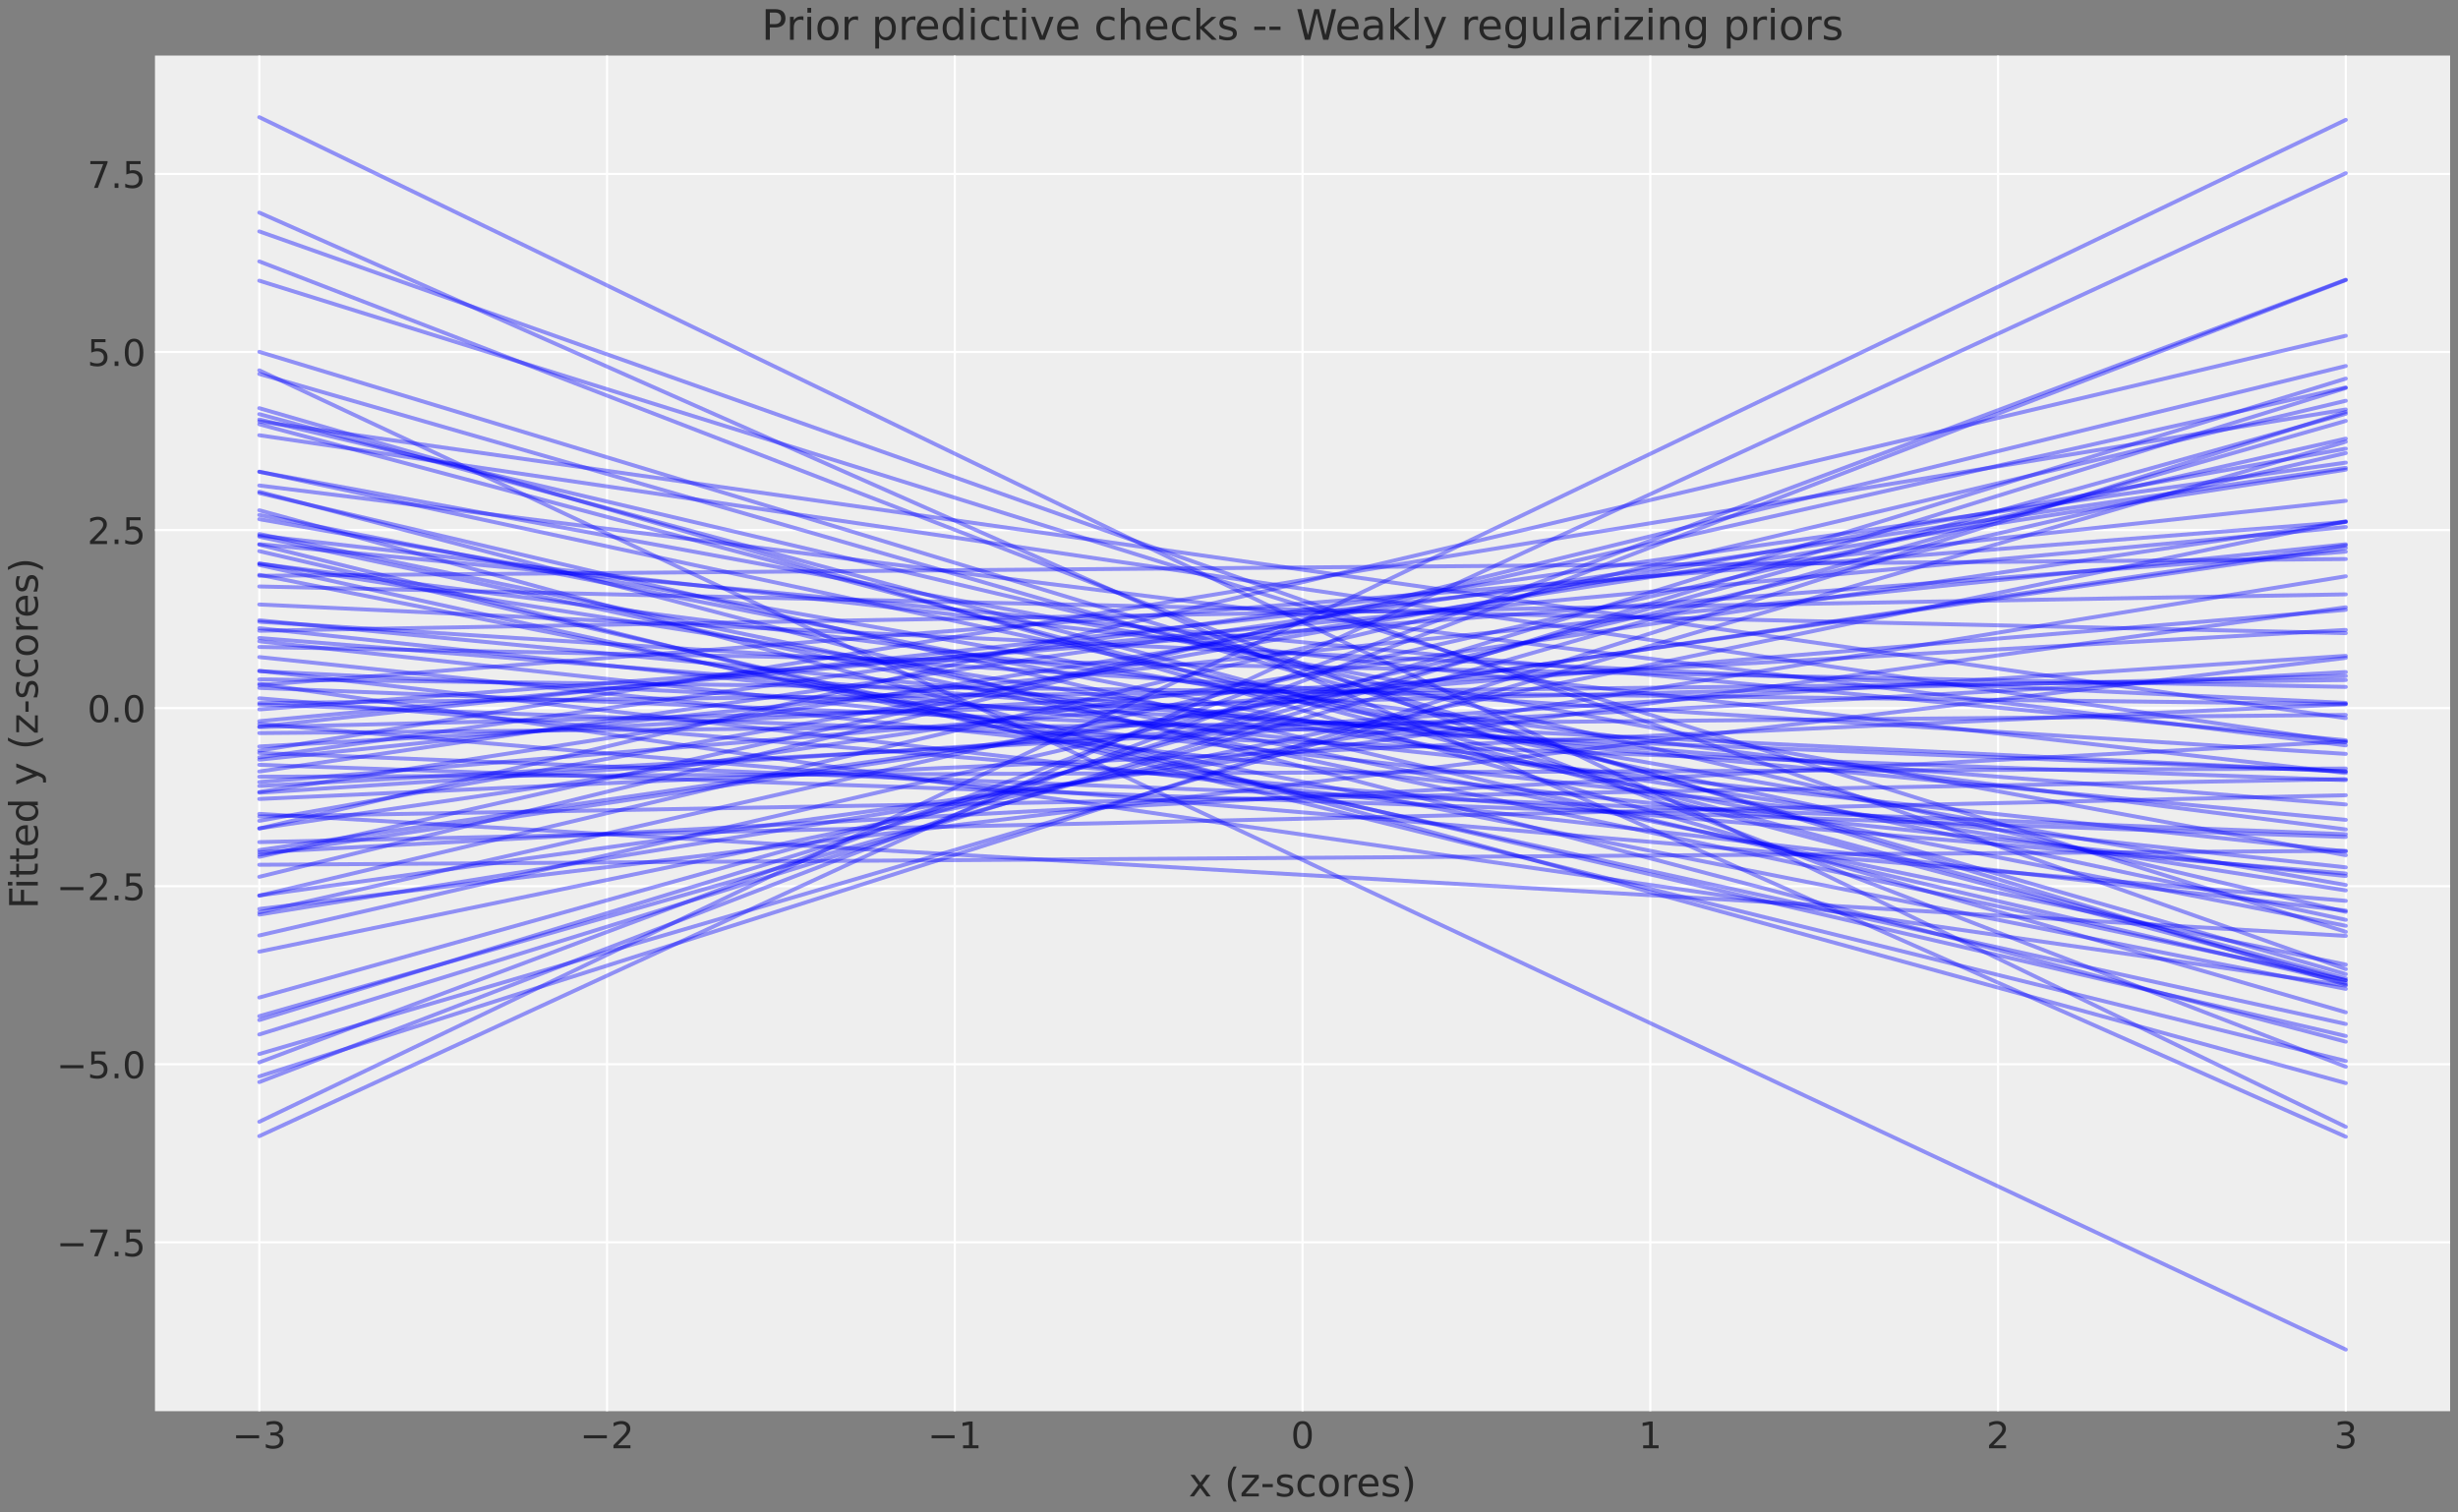 <?xml version="1.0" encoding="utf-8" standalone="no"?>
<!DOCTYPE svg PUBLIC "-//W3C//DTD SVG 1.1//EN"
  "http://www.w3.org/Graphics/SVG/1.1/DTD/svg11.dtd">
<!-- Created with matplotlib (https://matplotlib.org/) -->
<svg height="576pt" version="1.1" viewBox="0 0 936 576" width="936pt" xmlns="http://www.w3.org/2000/svg" xmlns:xlink="http://www.w3.org/1999/xlink">
 <rect x="0" y="0" width="936" height="576" fill="#808080" stroke="none"/>
 <defs>
  <style type="text/css">*{stroke-linecap:butt;stroke-linejoin:round;}</style>
 </defs>
 <g id="figure_1">
  <g id="patch_1">
   <path d="M 0 576 
L 936 576 
L 936 0 
L 0 0 
z
" style="fill:none;"/>
  </g>
  <g id="axes_1">
   <g id="patch_2">
    <path d="M 59.013 537.433 
L 933 537.433 
L 933 21.158 
L 59.013 21.158 
z
" style="fill:#eeeeee;"/>
   </g>
   <g id="matplotlib.axis_1">
    <g id="xtick_1">
     <g id="line2d_1">
      <path clip-path="url(#p9c8420a460)" d="M 98.74 537.433 
L 98.74 21.158 
" style="fill:none;stroke:#ffffff;stroke-linecap:round;stroke-width:0.8;"/>
     </g>
     <g id="line2d_2"/>
     <g id="text_1">
      <!-- −3 -->
      <g style="fill:#262626;" transform="translate(88.42 551.571)scale(0.14 -0.14)">
       <defs>
        <path d="M 10.594 35.5 
L 73.188 35.5 
L 73.188 27.203 
L 10.594 27.203 
z
" id="DejaVuSans-8722"/>
        <path d="M 40.578 39.312 
Q 47.656 37.797 51.625 33 
Q 55.609 28.219 55.609 21.188 
Q 55.609 10.406 48.188 4.484 
Q 40.766 -1.422 27.094 -1.422 
Q 22.516 -1.422 17.656 -0.516 
Q 12.797 0.391 7.625 2.203 
L 7.625 11.719 
Q 11.719 9.328 16.594 8.109 
Q 21.484 6.891 26.812 6.891 
Q 36.078 6.891 40.938 10.547 
Q 45.797 14.203 45.797 21.188 
Q 45.797 27.641 41.281 31.266 
Q 36.766 34.906 28.719 34.906 
L 20.219 34.906 
L 20.219 43.016 
L 29.109 43.016 
Q 36.375 43.016 40.234 45.922 
Q 44.094 48.828 44.094 54.297 
Q 44.094 59.906 40.109 62.906 
Q 36.141 65.922 28.719 65.922 
Q 24.656 65.922 20.016 65.031 
Q 15.375 64.156 9.812 62.312 
L 9.812 71.094 
Q 15.438 72.656 20.344 73.438 
Q 25.25 74.219 29.594 74.219 
Q 40.828 74.219 47.359 69.109 
Q 53.906 64.016 53.906 55.328 
Q 53.906 49.266 50.438 45.094 
Q 46.969 40.922 40.578 39.312 
z
" id="DejaVuSans-51"/>
       </defs>
       <use xlink:href="#DejaVuSans-8722"/>
       <use x="83.789" xlink:href="#DejaVuSans-51"/>
      </g>
     </g>
    </g>
    <g id="xtick_2">
     <g id="line2d_3">
      <path clip-path="url(#p9c8420a460)" d="M 231.162 537.433 
L 231.162 21.158 
" style="fill:none;stroke:#ffffff;stroke-linecap:round;stroke-width:0.8;"/>
     </g>
     <g id="line2d_4"/>
     <g id="text_2">
      <!-- −2 -->
      <g style="fill:#262626;" transform="translate(220.843 551.571)scale(0.14 -0.14)">
       <defs>
        <path d="M 19.188 8.297 
L 53.609 8.297 
L 53.609 0 
L 7.328 0 
L 7.328 8.297 
Q 12.938 14.109 22.625 23.891 
Q 32.328 33.688 34.812 36.531 
Q 39.547 41.844 41.422 45.531 
Q 43.312 49.219 43.312 52.781 
Q 43.312 58.594 39.234 62.25 
Q 35.156 65.922 28.609 65.922 
Q 23.969 65.922 18.812 64.312 
Q 13.672 62.703 7.812 59.422 
L 7.812 69.391 
Q 13.766 71.781 18.938 73 
Q 24.125 74.219 28.422 74.219 
Q 39.75 74.219 46.484 68.547 
Q 53.219 62.891 53.219 53.422 
Q 53.219 48.922 51.531 44.891 
Q 49.859 40.875 45.406 35.406 
Q 44.188 33.984 37.641 27.219 
Q 31.109 20.453 19.188 8.297 
z
" id="DejaVuSans-50"/>
       </defs>
       <use xlink:href="#DejaVuSans-8722"/>
       <use x="83.789" xlink:href="#DejaVuSans-50"/>
      </g>
     </g>
    </g>
    <g id="xtick_3">
     <g id="line2d_5">
      <path clip-path="url(#p9c8420a460)" d="M 363.584 537.433 
L 363.584 21.158 
" style="fill:none;stroke:#ffffff;stroke-linecap:round;stroke-width:0.8;"/>
     </g>
     <g id="line2d_6"/>
     <g id="text_3">
      <!-- −1 -->
      <g style="fill:#262626;" transform="translate(353.265 551.571)scale(0.14 -0.14)">
       <defs>
        <path d="M 12.406 8.297 
L 28.516 8.297 
L 28.516 63.922 
L 10.984 60.406 
L 10.984 69.391 
L 28.422 72.906 
L 38.281 72.906 
L 38.281 8.297 
L 54.391 8.297 
L 54.391 0 
L 12.406 0 
z
" id="DejaVuSans-49"/>
       </defs>
       <use xlink:href="#DejaVuSans-8722"/>
       <use x="83.789" xlink:href="#DejaVuSans-49"/>
      </g>
     </g>
    </g>
    <g id="xtick_4">
     <g id="line2d_7">
      <path clip-path="url(#p9c8420a460)" d="M 496.007 537.433 
L 496.007 21.158 
" style="fill:none;stroke:#ffffff;stroke-linecap:round;stroke-width:0.8;"/>
     </g>
     <g id="line2d_8"/>
     <g id="text_4">
      <!-- 0 -->
      <g style="fill:#262626;" transform="translate(491.553 551.571)scale(0.14 -0.14)">
       <defs>
        <path d="M 31.781 66.406 
Q 24.172 66.406 20.328 58.906 
Q 16.5 51.422 16.5 36.375 
Q 16.5 21.391 20.328 13.891 
Q 24.172 6.391 31.781 6.391 
Q 39.453 6.391 43.281 13.891 
Q 47.125 21.391 47.125 36.375 
Q 47.125 51.422 43.281 58.906 
Q 39.453 66.406 31.781 66.406 
z
M 31.781 74.219 
Q 44.047 74.219 50.516 64.516 
Q 56.984 54.828 56.984 36.375 
Q 56.984 17.969 50.516 8.266 
Q 44.047 -1.422 31.781 -1.422 
Q 19.531 -1.422 13.062 8.266 
Q 6.594 17.969 6.594 36.375 
Q 6.594 54.828 13.062 64.516 
Q 19.531 74.219 31.781 74.219 
z
" id="DejaVuSans-48"/>
       </defs>
       <use xlink:href="#DejaVuSans-48"/>
      </g>
     </g>
    </g>
    <g id="xtick_5">
     <g id="line2d_9">
      <path clip-path="url(#p9c8420a460)" d="M 628.429 537.433 
L 628.429 21.158 
" style="fill:none;stroke:#ffffff;stroke-linecap:round;stroke-width:0.8;"/>
     </g>
     <g id="line2d_10"/>
     <g id="text_5">
      <!-- 1 -->
      <g style="fill:#262626;" transform="translate(623.975 551.571)scale(0.14 -0.14)">
       <use xlink:href="#DejaVuSans-49"/>
      </g>
     </g>
    </g>
    <g id="xtick_6">
     <g id="line2d_11">
      <path clip-path="url(#p9c8420a460)" d="M 760.851 537.433 
L 760.851 21.158 
" style="fill:none;stroke:#ffffff;stroke-linecap:round;stroke-width:0.8;"/>
     </g>
     <g id="line2d_12"/>
     <g id="text_6">
      <!-- 2 -->
      <g style="fill:#262626;" transform="translate(756.397 551.571)scale(0.14 -0.14)">
       <use xlink:href="#DejaVuSans-50"/>
      </g>
     </g>
    </g>
    <g id="xtick_7">
     <g id="line2d_13">
      <path clip-path="url(#p9c8420a460)" d="M 893.273 537.433 
L 893.273 21.158 
" style="fill:none;stroke:#ffffff;stroke-linecap:round;stroke-width:0.8;"/>
     </g>
     <g id="line2d_14"/>
     <g id="text_7">
      <!-- 3 -->
      <g style="fill:#262626;" transform="translate(888.819 551.571)scale(0.14 -0.14)">
       <use xlink:href="#DejaVuSans-51"/>
      </g>
     </g>
    </g>
    <g id="text_8">
     <!-- x (z-scores) -->
     <g style="fill:#262626;" transform="translate(452.633 569.88)scale(0.15 -0.15)">
      <defs>
       <path d="M 54.891 54.688 
L 35.109 28.078 
L 55.906 0 
L 45.312 0 
L 29.391 21.484 
L 13.484 0 
L 2.875 0 
L 24.125 28.609 
L 4.688 54.688 
L 15.281 54.688 
L 29.781 35.203 
L 44.281 54.688 
z
" id="DejaVuSans-120"/>
       <path id="DejaVuSans-32"/>
       <path d="M 31 75.875 
Q 24.469 64.656 21.281 53.656 
Q 18.109 42.672 18.109 31.391 
Q 18.109 20.125 21.312 9.062 
Q 24.516 -2 31 -13.188 
L 23.188 -13.188 
Q 15.875 -1.703 12.234 9.375 
Q 8.594 20.453 8.594 31.391 
Q 8.594 42.281 12.203 53.312 
Q 15.828 64.359 23.188 75.875 
z
" id="DejaVuSans-40"/>
       <path d="M 5.516 54.688 
L 48.188 54.688 
L 48.188 46.484 
L 14.406 7.172 
L 48.188 7.172 
L 48.188 0 
L 4.297 0 
L 4.297 8.203 
L 38.094 47.516 
L 5.516 47.516 
z
" id="DejaVuSans-122"/>
       <path d="M 4.891 31.391 
L 31.203 31.391 
L 31.203 23.391 
L 4.891 23.391 
z
" id="DejaVuSans-45"/>
       <path d="M 44.281 53.078 
L 44.281 44.578 
Q 40.484 46.531 36.375 47.5 
Q 32.281 48.484 27.875 48.484 
Q 21.188 48.484 17.844 46.438 
Q 14.5 44.391 14.5 40.281 
Q 14.5 37.156 16.891 35.375 
Q 19.281 33.594 26.516 31.984 
L 29.594 31.297 
Q 39.156 29.25 43.188 25.516 
Q 47.219 21.781 47.219 15.094 
Q 47.219 7.469 41.188 3.016 
Q 35.156 -1.422 24.609 -1.422 
Q 20.219 -1.422 15.453 -0.562 
Q 10.688 0.297 5.422 2 
L 5.422 11.281 
Q 10.406 8.688 15.234 7.391 
Q 20.062 6.109 24.812 6.109 
Q 31.156 6.109 34.562 8.281 
Q 37.984 10.453 37.984 14.406 
Q 37.984 18.062 35.516 20.016 
Q 33.062 21.969 24.703 23.781 
L 21.578 24.516 
Q 13.234 26.266 9.516 29.906 
Q 5.812 33.547 5.812 39.891 
Q 5.812 47.609 11.281 51.797 
Q 16.75 56 26.812 56 
Q 31.781 56 36.172 55.266 
Q 40.578 54.547 44.281 53.078 
z
" id="DejaVuSans-115"/>
       <path d="M 48.781 52.594 
L 48.781 44.188 
Q 44.969 46.297 41.141 47.344 
Q 37.312 48.391 33.406 48.391 
Q 24.656 48.391 19.812 42.844 
Q 14.984 37.312 14.984 27.297 
Q 14.984 17.281 19.812 11.734 
Q 24.656 6.203 33.406 6.203 
Q 37.312 6.203 41.141 7.25 
Q 44.969 8.297 48.781 10.406 
L 48.781 2.094 
Q 45.016 0.344 40.984 -0.531 
Q 36.969 -1.422 32.422 -1.422 
Q 20.062 -1.422 12.781 6.344 
Q 5.516 14.109 5.516 27.297 
Q 5.516 40.672 12.859 48.328 
Q 20.219 56 33.016 56 
Q 37.156 56 41.109 55.141 
Q 45.062 54.297 48.781 52.594 
z
" id="DejaVuSans-99"/>
       <path d="M 30.609 48.391 
Q 23.391 48.391 19.188 42.75 
Q 14.984 37.109 14.984 27.297 
Q 14.984 17.484 19.156 11.844 
Q 23.344 6.203 30.609 6.203 
Q 37.797 6.203 41.984 11.859 
Q 46.188 17.531 46.188 27.297 
Q 46.188 37.016 41.984 42.703 
Q 37.797 48.391 30.609 48.391 
z
M 30.609 56 
Q 42.328 56 49.016 48.375 
Q 55.719 40.766 55.719 27.297 
Q 55.719 13.875 49.016 6.219 
Q 42.328 -1.422 30.609 -1.422 
Q 18.844 -1.422 12.172 6.219 
Q 5.516 13.875 5.516 27.297 
Q 5.516 40.766 12.172 48.375 
Q 18.844 56 30.609 56 
z
" id="DejaVuSans-111"/>
       <path d="M 41.109 46.297 
Q 39.594 47.172 37.812 47.578 
Q 36.031 48 33.891 48 
Q 26.266 48 22.188 43.047 
Q 18.109 38.094 18.109 28.812 
L 18.109 0 
L 9.078 0 
L 9.078 54.688 
L 18.109 54.688 
L 18.109 46.188 
Q 20.953 51.172 25.484 53.578 
Q 30.031 56 36.531 56 
Q 37.453 56 38.578 55.875 
Q 39.703 55.766 41.062 55.516 
z
" id="DejaVuSans-114"/>
       <path d="M 56.203 29.594 
L 56.203 25.203 
L 14.891 25.203 
Q 15.484 15.922 20.484 11.062 
Q 25.484 6.203 34.422 6.203 
Q 39.594 6.203 44.453 7.469 
Q 49.312 8.734 54.109 11.281 
L 54.109 2.781 
Q 49.266 0.734 44.188 -0.344 
Q 39.109 -1.422 33.891 -1.422 
Q 20.797 -1.422 13.156 6.188 
Q 5.516 13.812 5.516 26.812 
Q 5.516 40.234 12.766 48.109 
Q 20.016 56 32.328 56 
Q 43.359 56 49.781 48.891 
Q 56.203 41.797 56.203 29.594 
z
M 47.219 32.234 
Q 47.125 39.594 43.094 43.984 
Q 39.062 48.391 32.422 48.391 
Q 24.906 48.391 20.391 44.141 
Q 15.875 39.891 15.188 32.172 
z
" id="DejaVuSans-101"/>
       <path d="M 8.016 75.875 
L 15.828 75.875 
Q 23.141 64.359 26.781 53.312 
Q 30.422 42.281 30.422 31.391 
Q 30.422 20.453 26.781 9.375 
Q 23.141 -1.703 15.828 -13.188 
L 8.016 -13.188 
Q 14.5 -2 17.703 9.062 
Q 20.906 20.125 20.906 31.391 
Q 20.906 42.672 17.703 53.656 
Q 14.5 64.656 8.016 75.875 
z
" id="DejaVuSans-41"/>
      </defs>
      <use xlink:href="#DejaVuSans-120"/>
      <use x="59.18" xlink:href="#DejaVuSans-32"/>
      <use x="90.967" xlink:href="#DejaVuSans-40"/>
      <use x="129.98" xlink:href="#DejaVuSans-122"/>
      <use x="182.471" xlink:href="#DejaVuSans-45"/>
      <use x="218.555" xlink:href="#DejaVuSans-115"/>
      <use x="270.654" xlink:href="#DejaVuSans-99"/>
      <use x="325.635" xlink:href="#DejaVuSans-111"/>
      <use x="386.816" xlink:href="#DejaVuSans-114"/>
      <use x="425.68" xlink:href="#DejaVuSans-101"/>
      <use x="487.203" xlink:href="#DejaVuSans-115"/>
      <use x="539.303" xlink:href="#DejaVuSans-41"/>
     </g>
    </g>
   </g>
   <g id="matplotlib.axis_2">
    <g id="ytick_1">
     <g id="line2d_15">
      <path clip-path="url(#p9c8420a460)" d="M 59.013 473.126 
L 933 473.126 
" style="fill:none;stroke:#ffffff;stroke-linecap:round;stroke-width:0.8;"/>
     </g>
     <g id="line2d_16"/>
     <g id="text_9">
      <!-- −7.5 -->
      <g style="fill:#262626;" transform="translate(21.517 478.445)scale(0.14 -0.14)">
       <defs>
        <path d="M 8.203 72.906 
L 55.078 72.906 
L 55.078 68.703 
L 28.609 0 
L 18.312 0 
L 43.219 64.594 
L 8.203 64.594 
z
" id="DejaVuSans-55"/>
        <path d="M 10.688 12.406 
L 21 12.406 
L 21 0 
L 10.688 0 
z
" id="DejaVuSans-46"/>
        <path d="M 10.797 72.906 
L 49.516 72.906 
L 49.516 64.594 
L 19.828 64.594 
L 19.828 46.734 
Q 21.969 47.469 24.109 47.828 
Q 26.266 48.188 28.422 48.188 
Q 40.625 48.188 47.75 41.5 
Q 54.891 34.812 54.891 23.391 
Q 54.891 11.625 47.562 5.094 
Q 40.234 -1.422 26.906 -1.422 
Q 22.312 -1.422 17.547 -0.641 
Q 12.797 0.141 7.719 1.703 
L 7.719 11.625 
Q 12.109 9.234 16.797 8.062 
Q 21.484 6.891 26.703 6.891 
Q 35.156 6.891 40.078 11.328 
Q 45.016 15.766 45.016 23.391 
Q 45.016 31 40.078 35.438 
Q 35.156 39.891 26.703 39.891 
Q 22.75 39.891 18.812 39.016 
Q 14.891 38.141 10.797 36.281 
z
" id="DejaVuSans-53"/>
       </defs>
       <use xlink:href="#DejaVuSans-8722"/>
       <use x="83.789" xlink:href="#DejaVuSans-55"/>
       <use x="147.412" xlink:href="#DejaVuSans-46"/>
       <use x="179.199" xlink:href="#DejaVuSans-53"/>
      </g>
     </g>
    </g>
    <g id="ytick_2">
     <g id="line2d_17">
      <path clip-path="url(#p9c8420a460)" d="M 59.013 405.31 
L 933 405.31 
" style="fill:none;stroke:#ffffff;stroke-linecap:round;stroke-width:0.8;"/>
     </g>
     <g id="line2d_18"/>
     <g id="text_10">
      <!-- −5.0 -->
      <g style="fill:#262626;" transform="translate(21.517 410.629)scale(0.14 -0.14)">
       <use xlink:href="#DejaVuSans-8722"/>
       <use x="83.789" xlink:href="#DejaVuSans-53"/>
       <use x="147.412" xlink:href="#DejaVuSans-46"/>
       <use x="179.199" xlink:href="#DejaVuSans-48"/>
      </g>
     </g>
    </g>
    <g id="ytick_3">
     <g id="line2d_19">
      <path clip-path="url(#p9c8420a460)" d="M 59.013 337.495 
L 933 337.495 
" style="fill:none;stroke:#ffffff;stroke-linecap:round;stroke-width:0.8;"/>
     </g>
     <g id="line2d_20"/>
     <g id="text_11">
      <!-- −2.5 -->
      <g style="fill:#262626;" transform="translate(21.517 342.814)scale(0.14 -0.14)">
       <use xlink:href="#DejaVuSans-8722"/>
       <use x="83.789" xlink:href="#DejaVuSans-50"/>
       <use x="147.412" xlink:href="#DejaVuSans-46"/>
       <use x="179.199" xlink:href="#DejaVuSans-53"/>
      </g>
     </g>
    </g>
    <g id="ytick_4">
     <g id="line2d_21">
      <path clip-path="url(#p9c8420a460)" d="M 59.013 269.68 
L 933 269.68 
" style="fill:none;stroke:#ffffff;stroke-linecap:round;stroke-width:0.8;"/>
     </g>
     <g id="line2d_22"/>
     <g id="text_12">
      <!-- 0.0 -->
      <g style="fill:#262626;" transform="translate(33.249 274.999)scale(0.14 -0.14)">
       <use xlink:href="#DejaVuSans-48"/>
       <use x="63.623" xlink:href="#DejaVuSans-46"/>
       <use x="95.41" xlink:href="#DejaVuSans-48"/>
      </g>
     </g>
    </g>
    <g id="ytick_5">
     <g id="line2d_23">
      <path clip-path="url(#p9c8420a460)" d="M 59.013 201.864 
L 933 201.864 
" style="fill:none;stroke:#ffffff;stroke-linecap:round;stroke-width:0.8;"/>
     </g>
     <g id="line2d_24"/>
     <g id="text_13">
      <!-- 2.5 -->
      <g style="fill:#262626;" transform="translate(33.249 207.183)scale(0.14 -0.14)">
       <use xlink:href="#DejaVuSans-50"/>
       <use x="63.623" xlink:href="#DejaVuSans-46"/>
       <use x="95.41" xlink:href="#DejaVuSans-53"/>
      </g>
     </g>
    </g>
    <g id="ytick_6">
     <g id="line2d_25">
      <path clip-path="url(#p9c8420a460)" d="M 59.013 134.049 
L 933 134.049 
" style="fill:none;stroke:#ffffff;stroke-linecap:round;stroke-width:0.8;"/>
     </g>
     <g id="line2d_26"/>
     <g id="text_14">
      <!-- 5.0 -->
      <g style="fill:#262626;" transform="translate(33.249 139.368)scale(0.14 -0.14)">
       <use xlink:href="#DejaVuSans-53"/>
       <use x="63.623" xlink:href="#DejaVuSans-46"/>
       <use x="95.41" xlink:href="#DejaVuSans-48"/>
      </g>
     </g>
    </g>
    <g id="ytick_7">
     <g id="line2d_27">
      <path clip-path="url(#p9c8420a460)" d="M 59.013 66.233 
L 933 66.233 
" style="fill:none;stroke:#ffffff;stroke-linecap:round;stroke-width:0.8;"/>
     </g>
     <g id="line2d_28"/>
     <g id="text_15">
      <!-- 7.5 -->
      <g style="fill:#262626;" transform="translate(33.249 71.552)scale(0.14 -0.14)">
       <use xlink:href="#DejaVuSans-55"/>
       <use x="63.623" xlink:href="#DejaVuSans-46"/>
       <use x="95.41" xlink:href="#DejaVuSans-53"/>
      </g>
     </g>
    </g>
    <g id="text_16">
     <!-- Fitted y (z-scores) -->
     <g style="fill:#262626;" transform="translate(14.398 346.163)rotate(-90)scale(0.15 -0.15)">
      <defs>
       <path d="M 9.812 72.906 
L 51.703 72.906 
L 51.703 64.594 
L 19.672 64.594 
L 19.672 43.109 
L 48.578 43.109 
L 48.578 34.812 
L 19.672 34.812 
L 19.672 0 
L 9.812 0 
z
" id="DejaVuSans-70"/>
       <path d="M 9.422 54.688 
L 18.406 54.688 
L 18.406 0 
L 9.422 0 
z
M 9.422 75.984 
L 18.406 75.984 
L 18.406 64.594 
L 9.422 64.594 
z
" id="DejaVuSans-105"/>
       <path d="M 18.312 70.219 
L 18.312 54.688 
L 36.812 54.688 
L 36.812 47.703 
L 18.312 47.703 
L 18.312 18.016 
Q 18.312 11.328 20.141 9.422 
Q 21.969 7.516 27.594 7.516 
L 36.812 7.516 
L 36.812 0 
L 27.594 0 
Q 17.188 0 13.234 3.875 
Q 9.281 7.766 9.281 18.016 
L 9.281 47.703 
L 2.688 47.703 
L 2.688 54.688 
L 9.281 54.688 
L 9.281 70.219 
z
" id="DejaVuSans-116"/>
       <path d="M 45.406 46.391 
L 45.406 75.984 
L 54.391 75.984 
L 54.391 0 
L 45.406 0 
L 45.406 8.203 
Q 42.578 3.328 38.25 0.953 
Q 33.938 -1.422 27.875 -1.422 
Q 17.969 -1.422 11.734 6.484 
Q 5.516 14.406 5.516 27.297 
Q 5.516 40.188 11.734 48.094 
Q 17.969 56 27.875 56 
Q 33.938 56 38.25 53.625 
Q 42.578 51.266 45.406 46.391 
z
M 14.797 27.297 
Q 14.797 17.391 18.875 11.75 
Q 22.953 6.109 30.078 6.109 
Q 37.203 6.109 41.297 11.75 
Q 45.406 17.391 45.406 27.297 
Q 45.406 37.203 41.297 42.844 
Q 37.203 48.484 30.078 48.484 
Q 22.953 48.484 18.875 42.844 
Q 14.797 37.203 14.797 27.297 
z
" id="DejaVuSans-100"/>
       <path d="M 32.172 -5.078 
Q 28.375 -14.844 24.75 -17.812 
Q 21.141 -20.797 15.094 -20.797 
L 7.906 -20.797 
L 7.906 -13.281 
L 13.188 -13.281 
Q 16.891 -13.281 18.938 -11.516 
Q 21 -9.766 23.484 -3.219 
L 25.094 0.875 
L 2.984 54.688 
L 12.5 54.688 
L 29.594 11.922 
L 46.688 54.688 
L 56.203 54.688 
z
" id="DejaVuSans-121"/>
      </defs>
      <use xlink:href="#DejaVuSans-70"/>
      <use x="50.27" xlink:href="#DejaVuSans-105"/>
      <use x="78.053" xlink:href="#DejaVuSans-116"/>
      <use x="117.262" xlink:href="#DejaVuSans-116"/>
      <use x="156.471" xlink:href="#DejaVuSans-101"/>
      <use x="217.994" xlink:href="#DejaVuSans-100"/>
      <use x="281.471" xlink:href="#DejaVuSans-32"/>
      <use x="313.258" xlink:href="#DejaVuSans-121"/>
      <use x="372.438" xlink:href="#DejaVuSans-32"/>
      <use x="404.225" xlink:href="#DejaVuSans-40"/>
      <use x="443.238" xlink:href="#DejaVuSans-122"/>
      <use x="495.729" xlink:href="#DejaVuSans-45"/>
      <use x="531.812" xlink:href="#DejaVuSans-115"/>
      <use x="583.912" xlink:href="#DejaVuSans-99"/>
      <use x="638.893" xlink:href="#DejaVuSans-111"/>
      <use x="700.074" xlink:href="#DejaVuSans-114"/>
      <use x="738.938" xlink:href="#DejaVuSans-101"/>
      <use x="800.461" xlink:href="#DejaVuSans-115"/>
      <use x="852.561" xlink:href="#DejaVuSans-41"/>
     </g>
    </g>
   </g>
   <g id="line2d_29">
    <path clip-path="url(#p9c8420a460)" d="M 98.74 348.316 
L 893.273 219.468 
L 893.273 219.468 
" style="fill:none;stroke:#0000ff;stroke-linecap:round;stroke-opacity:0.4;stroke-width:1.5;"/>
   </g>
   <g id="line2d_30">
    <path clip-path="url(#p9c8420a460)" d="M 98.74 291.268 
L 893.273 318.737 
L 893.273 318.737 
" style="fill:none;stroke:#0000ff;stroke-linecap:round;stroke-opacity:0.4;stroke-width:1.5;"/>
   </g>
   <g id="line2d_31">
    <path clip-path="url(#p9c8420a460)" d="M 98.74 240.221 
L 893.273 226.354 
L 893.273 226.354 
" style="fill:none;stroke:#0000ff;stroke-linecap:round;stroke-opacity:0.4;stroke-width:1.5;"/>
   </g>
   <g id="line2d_32">
    <path clip-path="url(#p9c8420a460)" d="M 98.74 286.749 
L 893.273 317.707 
L 893.273 317.707 
" style="fill:none;stroke:#0000ff;stroke-linecap:round;stroke-opacity:0.4;stroke-width:1.5;"/>
   </g>
   <g id="line2d_33">
    <path clip-path="url(#p9c8420a460)" d="M 98.74 341.09 
L 893.273 152.627 
L 893.273 152.627 
" style="fill:none;stroke:#0000ff;stroke-linecap:round;stroke-opacity:0.4;stroke-width:1.5;"/>
   </g>
   <g id="line2d_34">
    <path clip-path="url(#p9c8420a460)" d="M 98.74 187.27 
L 893.273 396.719 
L 893.273 396.719 
" style="fill:none;stroke:#0000ff;stroke-linecap:round;stroke-opacity:0.4;stroke-width:1.5;"/>
   </g>
   <g id="line2d_35">
    <path clip-path="url(#p9c8420a460)" d="M 98.74 288.437 
L 893.273 176.182 
L 893.273 176.182 
" style="fill:none;stroke:#0000ff;stroke-linecap:round;stroke-opacity:0.4;stroke-width:1.5;"/>
   </g>
   <g id="line2d_36">
    <path clip-path="url(#p9c8420a460)" d="M 98.74 184.894 
L 893.273 283.872 
L 893.273 283.872 
" style="fill:none;stroke:#0000ff;stroke-linecap:round;stroke-opacity:0.4;stroke-width:1.5;"/>
   </g>
   <g id="line2d_37">
    <path clip-path="url(#p9c8420a460)" d="M 98.74 159.761 
L 893.273 347.275 
L 893.273 347.275 
" style="fill:none;stroke:#0000ff;stroke-linecap:round;stroke-opacity:0.4;stroke-width:1.5;"/>
   </g>
   <g id="line2d_38">
    <path clip-path="url(#p9c8420a460)" d="M 98.74 315.48 
L 893.273 198.764 
L 893.273 198.764 
" style="fill:none;stroke:#0000ff;stroke-linecap:round;stroke-opacity:0.4;stroke-width:1.5;"/>
   </g>
   <g id="line2d_39">
    <path clip-path="url(#p9c8420a460)" d="M 98.74 412.096 
L 893.273 106.654 
L 893.273 106.654 
" style="fill:none;stroke:#0000ff;stroke-linecap:round;stroke-opacity:0.4;stroke-width:1.5;"/>
   </g>
   <g id="line2d_40">
    <path clip-path="url(#p9c8420a460)" d="M 98.74 179.702 
L 893.273 325.696 
L 893.273 325.696 
" style="fill:none;stroke:#0000ff;stroke-linecap:round;stroke-opacity:0.4;stroke-width:1.5;"/>
   </g>
   <g id="line2d_41">
    <path clip-path="url(#p9c8420a460)" d="M 98.74 261.977 
L 893.273 293.743 
L 893.273 293.743 
" style="fill:none;stroke:#0000ff;stroke-linecap:round;stroke-opacity:0.4;stroke-width:1.5;"/>
   </g>
   <g id="line2d_42">
    <path clip-path="url(#p9c8420a460)" d="M 98.74 326.323 
L 893.273 147.56 
L 893.273 147.56 
" style="fill:none;stroke:#0000ff;stroke-linecap:round;stroke-opacity:0.4;stroke-width:1.5;"/>
   </g>
   <g id="line2d_43">
    <path clip-path="url(#p9c8420a460)" d="M 98.74 215.174 
L 893.273 389.971 
L 893.273 389.971 
" style="fill:none;stroke:#0000ff;stroke-linecap:round;stroke-opacity:0.4;stroke-width:1.5;"/>
   </g>
   <g id="line2d_44">
    <path clip-path="url(#p9c8420a460)" d="M 98.74 333.928 
L 893.273 139.389 
L 893.273 139.389 
" style="fill:none;stroke:#0000ff;stroke-linecap:round;stroke-opacity:0.4;stroke-width:1.5;"/>
   </g>
   <g id="line2d_45">
    <path clip-path="url(#p9c8420a460)" d="M 98.74 194.329 
L 893.273 412.489 
L 893.273 412.489 
" style="fill:none;stroke:#0000ff;stroke-linecap:round;stroke-opacity:0.4;stroke-width:1.5;"/>
   </g>
   <g id="line2d_46">
    <path clip-path="url(#p9c8420a460)" d="M 98.74 312.61 
L 893.273 170.872 
L 893.273 170.872 
" style="fill:none;stroke:#0000ff;stroke-linecap:round;stroke-opacity:0.4;stroke-width:1.5;"/>
   </g>
   <g id="line2d_47">
    <path clip-path="url(#p9c8420a460)" d="M 98.74 80.973 
L 893.273 432.904 
L 893.273 432.904 
" style="fill:none;stroke:#0000ff;stroke-linecap:round;stroke-opacity:0.4;stroke-width:1.5;"/>
   </g>
   <g id="line2d_48">
    <path clip-path="url(#p9c8420a460)" d="M 98.74 179.621 
L 893.273 350.313 
L 893.273 350.313 
" style="fill:none;stroke:#0000ff;stroke-linecap:round;stroke-opacity:0.4;stroke-width:1.5;"/>
   </g>
   <g id="line2d_49">
    <path clip-path="url(#p9c8420a460)" d="M 98.74 214.677 
L 893.273 315.881 
L 893.273 315.881 
" style="fill:none;stroke:#0000ff;stroke-linecap:round;stroke-opacity:0.4;stroke-width:1.5;"/>
   </g>
   <g id="line2d_50">
    <path clip-path="url(#p9c8420a460)" d="M 98.74 244.222 
L 893.273 330.32 
L 893.273 330.32 
" style="fill:none;stroke:#0000ff;stroke-linecap:round;stroke-opacity:0.4;stroke-width:1.5;"/>
   </g>
   <g id="line2d_51">
    <path clip-path="url(#p9c8420a460)" d="M 98.74 279.189 
L 893.273 272.272 
L 893.273 272.272 
" style="fill:none;stroke:#0000ff;stroke-linecap:round;stroke-opacity:0.4;stroke-width:1.5;"/>
   </g>
   <g id="line2d_52">
    <path clip-path="url(#p9c8420a460)" d="M 98.74 267.762 
L 893.273 258.987 
L 893.273 258.987 
" style="fill:none;stroke:#0000ff;stroke-linecap:round;stroke-opacity:0.4;stroke-width:1.5;"/>
   </g>
   <g id="line2d_53">
    <path clip-path="url(#p9c8420a460)" d="M 98.74 295.806 
L 893.273 292.683 
L 893.273 292.683 
" style="fill:none;stroke:#0000ff;stroke-linecap:round;stroke-opacity:0.4;stroke-width:1.5;"/>
   </g>
   <g id="line2d_54">
    <path clip-path="url(#p9c8420a460)" d="M 98.74 230.212 
L 893.273 267.694 
L 893.273 267.694 
" style="fill:none;stroke:#0000ff;stroke-linecap:round;stroke-opacity:0.4;stroke-width:1.5;"/>
   </g>
   <g id="line2d_55">
    <path clip-path="url(#p9c8420a460)" d="M 98.74 239.252 
L 893.273 324.261 
L 893.273 324.261 
" style="fill:none;stroke:#0000ff;stroke-linecap:round;stroke-opacity:0.4;stroke-width:1.5;"/>
   </g>
   <g id="line2d_56">
    <path clip-path="url(#p9c8420a460)" d="M 98.74 246.392 
L 893.273 261.604 
L 893.273 261.604 
" style="fill:none;stroke:#0000ff;stroke-linecap:round;stroke-opacity:0.4;stroke-width:1.5;"/>
   </g>
   <g id="line2d_57">
    <path clip-path="url(#p9c8420a460)" d="M 98.74 255.454 
L 893.273 346.793 
L 893.273 346.793 
" style="fill:none;stroke:#0000ff;stroke-linecap:round;stroke-opacity:0.4;stroke-width:1.5;"/>
   </g>
   <g id="line2d_58">
    <path clip-path="url(#p9c8420a460)" d="M 98.74 275.705 
L 893.273 343.08 
L 893.273 343.08 
" style="fill:none;stroke:#0000ff;stroke-linecap:round;stroke-opacity:0.4;stroke-width:1.5;"/>
   </g>
   <g id="line2d_59">
    <path clip-path="url(#p9c8420a460)" d="M 98.74 260.896 
L 893.273 198.764 
L 893.273 198.764 
" style="fill:none;stroke:#0000ff;stroke-linecap:round;stroke-opacity:0.4;stroke-width:1.5;"/>
   </g>
   <g id="line2d_60">
    <path clip-path="url(#p9c8420a460)" d="M 98.74 329.337 
L 893.273 324.03 
L 893.273 324.03 
" style="fill:none;stroke:#0000ff;stroke-linecap:round;stroke-opacity:0.4;stroke-width:1.5;"/>
   </g>
   <g id="line2d_61">
    <path clip-path="url(#p9c8420a460)" d="M 98.74 165.754 
L 893.273 282.706 
L 893.273 282.706 
" style="fill:none;stroke:#0000ff;stroke-linecap:round;stroke-opacity:0.4;stroke-width:1.5;"/>
   </g>
   <g id="line2d_62">
    <path clip-path="url(#p9c8420a460)" d="M 98.74 142.413 
L 893.273 370.988 
L 893.273 370.988 
" style="fill:none;stroke:#0000ff;stroke-linecap:round;stroke-opacity:0.4;stroke-width:1.5;"/>
   </g>
   <g id="line2d_63">
    <path clip-path="url(#p9c8420a460)" d="M 98.74 356.264 
L 893.273 172.542 
L 893.273 172.542 
" style="fill:none;stroke:#0000ff;stroke-linecap:round;stroke-opacity:0.4;stroke-width:1.5;"/>
   </g>
   <g id="line2d_64">
    <path clip-path="url(#p9c8420a460)" d="M 98.74 44.625 
L 893.273 429.138 
L 893.273 429.138 
" style="fill:none;stroke:#0000ff;stroke-linecap:round;stroke-opacity:0.4;stroke-width:1.5;"/>
   </g>
   <g id="line2d_65">
    <path clip-path="url(#p9c8420a460)" d="M 98.74 196.103 
L 893.273 352.582 
L 893.273 352.582 
" style="fill:none;stroke:#0000ff;stroke-linecap:round;stroke-opacity:0.4;stroke-width:1.5;"/>
   </g>
   <g id="line2d_66">
    <path clip-path="url(#p9c8420a460)" d="M 98.74 133.995 
L 893.273 375.015 
L 893.273 375.015 
" style="fill:none;stroke:#0000ff;stroke-linecap:round;stroke-opacity:0.4;stroke-width:1.5;"/>
   </g>
   <g id="line2d_67">
    <path clip-path="url(#p9c8420a460)" d="M 98.74 401.409 
L 893.273 168.231 
L 893.273 168.231 
" style="fill:none;stroke:#0000ff;stroke-linecap:round;stroke-opacity:0.4;stroke-width:1.5;"/>
   </g>
   <g id="line2d_68">
    <path clip-path="url(#p9c8420a460)" d="M 98.74 99.556 
L 893.273 406.243 
L 893.273 406.243 
" style="fill:none;stroke:#0000ff;stroke-linecap:round;stroke-opacity:0.4;stroke-width:1.5;"/>
   </g>
   <g id="line2d_69">
    <path clip-path="url(#p9c8420a460)" d="M 98.74 106.898 
L 893.273 354.867 
L 893.273 354.867 
" style="fill:none;stroke:#0000ff;stroke-linecap:round;stroke-opacity:0.4;stroke-width:1.5;"/>
   </g>
   <g id="line2d_70">
    <path clip-path="url(#p9c8420a460)" d="M 98.74 155.448 
L 893.273 385.529 
L 893.273 385.529 
" style="fill:none;stroke:#0000ff;stroke-linecap:round;stroke-opacity:0.4;stroke-width:1.5;"/>
   </g>
   <g id="line2d_71">
    <path clip-path="url(#p9c8420a460)" d="M 98.74 379.9 
L 893.273 157.574 
L 893.273 157.574 
" style="fill:none;stroke:#0000ff;stroke-linecap:round;stroke-opacity:0.4;stroke-width:1.5;"/>
   </g>
   <g id="line2d_72">
    <path clip-path="url(#p9c8420a460)" d="M 98.74 219.287 
L 893.273 212.903 
L 893.273 212.903 
" style="fill:none;stroke:#0000ff;stroke-linecap:round;stroke-opacity:0.4;stroke-width:1.5;"/>
   </g>
   <g id="line2d_73">
    <path clip-path="url(#p9c8420a460)" d="M 98.74 160.468 
L 893.273 273.498 
L 893.273 273.498 
" style="fill:none;stroke:#0000ff;stroke-linecap:round;stroke-opacity:0.4;stroke-width:1.5;"/>
   </g>
   <g id="line2d_74">
    <path clip-path="url(#p9c8420a460)" d="M 98.74 203.358 
L 893.273 367.356 
L 893.273 367.356 
" style="fill:none;stroke:#0000ff;stroke-linecap:round;stroke-opacity:0.4;stroke-width:1.5;"/>
   </g>
   <g id="line2d_75">
    <path clip-path="url(#p9c8420a460)" d="M 98.74 214.602 
L 893.273 339.098 
L 893.273 339.098 
" style="fill:none;stroke:#0000ff;stroke-linecap:round;stroke-opacity:0.4;stroke-width:1.5;"/>
   </g>
   <g id="line2d_76">
    <path clip-path="url(#p9c8420a460)" d="M 98.74 236.8 
L 893.273 287.112 
L 893.273 287.112 
" style="fill:none;stroke:#0000ff;stroke-linecap:round;stroke-opacity:0.4;stroke-width:1.5;"/>
   </g>
   <g id="line2d_77">
    <path clip-path="url(#p9c8420a460)" d="M 98.74 299.337 
L 893.273 255.942 
L 893.273 255.942 
" style="fill:none;stroke:#0000ff;stroke-linecap:round;stroke-opacity:0.4;stroke-width:1.5;"/>
   </g>
   <g id="line2d_78">
    <path clip-path="url(#p9c8420a460)" d="M 98.74 236.244 
L 893.273 312.23 
L 893.273 312.23 
" style="fill:none;stroke:#0000ff;stroke-linecap:round;stroke-opacity:0.4;stroke-width:1.5;"/>
   </g>
   <g id="line2d_79">
    <path clip-path="url(#p9c8420a460)" d="M 98.74 315.539 
L 893.273 127.871 
L 893.273 127.871 
" style="fill:none;stroke:#0000ff;stroke-linecap:round;stroke-opacity:0.4;stroke-width:1.5;"/>
   </g>
   <g id="line2d_80">
    <path clip-path="url(#p9c8420a460)" d="M 98.74 362.425 
L 893.273 198.492 
L 893.273 198.492 
" style="fill:none;stroke:#0000ff;stroke-linecap:round;stroke-opacity:0.4;stroke-width:1.5;"/>
   </g>
   <g id="line2d_81">
    <path clip-path="url(#p9c8420a460)" d="M 98.74 393.957 
L 893.273 147.763 
L 893.273 147.763 
" style="fill:none;stroke:#0000ff;stroke-linecap:round;stroke-opacity:0.4;stroke-width:1.5;"/>
   </g>
   <g id="line2d_82">
    <path clip-path="url(#p9c8420a460)" d="M 98.74 409.925 
L 893.273 156.886 
L 893.273 156.886 
" style="fill:none;stroke:#0000ff;stroke-linecap:round;stroke-opacity:0.4;stroke-width:1.5;"/>
   </g>
   <g id="line2d_83">
    <path clip-path="url(#p9c8420a460)" d="M 98.74 268.318 
L 893.273 297.102 
L 893.273 297.102 
" style="fill:none;stroke:#0000ff;stroke-linecap:round;stroke-opacity:0.4;stroke-width:1.5;"/>
   </g>
   <g id="line2d_84">
    <path clip-path="url(#p9c8420a460)" d="M 98.74 297.841 
L 893.273 232.246 
L 893.273 232.246 
" style="fill:none;stroke:#0000ff;stroke-linecap:round;stroke-opacity:0.4;stroke-width:1.5;"/>
   </g>
   <g id="line2d_85">
    <path clip-path="url(#p9c8420a460)" d="M 98.74 242.976 
L 893.273 306.373 
L 893.273 306.373 
" style="fill:none;stroke:#0000ff;stroke-linecap:round;stroke-opacity:0.4;stroke-width:1.5;"/>
   </g>
   <g id="line2d_86">
    <path clip-path="url(#p9c8420a460)" d="M 98.74 301.895 
L 893.273 249.776 
L 893.273 249.776 
" style="fill:none;stroke:#0000ff;stroke-linecap:round;stroke-opacity:0.4;stroke-width:1.5;"/>
   </g>
   <g id="line2d_87">
    <path clip-path="url(#p9c8420a460)" d="M 98.74 207.24 
L 893.273 281.95 
L 893.273 281.95 
" style="fill:none;stroke:#0000ff;stroke-linecap:round;stroke-opacity:0.4;stroke-width:1.5;"/>
   </g>
   <g id="line2d_88">
    <path clip-path="url(#p9c8420a460)" d="M 98.74 432.68 
L 893.273 65.959 
L 893.273 65.959 
" style="fill:none;stroke:#0000ff;stroke-linecap:round;stroke-opacity:0.4;stroke-width:1.5;"/>
   </g>
   <g id="line2d_89">
    <path clip-path="url(#p9c8420a460)" d="M 98.74 88.128 
L 893.273 369.069 
L 893.273 369.069 
" style="fill:none;stroke:#0000ff;stroke-linecap:round;stroke-opacity:0.4;stroke-width:1.5;"/>
   </g>
   <g id="line2d_90">
    <path clip-path="url(#p9c8420a460)" d="M 98.74 320.71 
L 893.273 302.856 
L 893.273 302.856 
" style="fill:none;stroke:#0000ff;stroke-linecap:round;stroke-opacity:0.4;stroke-width:1.5;"/>
   </g>
   <g id="line2d_91">
    <path clip-path="url(#p9c8420a460)" d="M 98.74 157.722 
L 893.273 372.599 
L 893.273 372.599 
" style="fill:none;stroke:#0000ff;stroke-linecap:round;stroke-opacity:0.4;stroke-width:1.5;"/>
   </g>
   <g id="line2d_92">
    <path clip-path="url(#p9c8420a460)" d="M 98.74 386.984 
L 893.273 160.296 
L 893.273 160.296 
" style="fill:none;stroke:#0000ff;stroke-linecap:round;stroke-opacity:0.4;stroke-width:1.5;"/>
   </g>
   <g id="line2d_93">
    <path clip-path="url(#p9c8420a460)" d="M 98.74 223.351 
L 893.273 241.126 
L 893.273 241.126 
" style="fill:none;stroke:#0000ff;stroke-linecap:round;stroke-opacity:0.4;stroke-width:1.5;"/>
   </g>
   <g id="line2d_94">
    <path clip-path="url(#p9c8420a460)" d="M 98.74 310.945 
L 893.273 296.721 
L 893.273 296.721 
" style="fill:none;stroke:#0000ff;stroke-linecap:round;stroke-opacity:0.4;stroke-width:1.5;"/>
   </g>
   <g id="line2d_95">
    <path clip-path="url(#p9c8420a460)" d="M 98.74 276.923 
L 893.273 257.436 
L 893.273 257.436 
" style="fill:none;stroke:#0000ff;stroke-linecap:round;stroke-opacity:0.4;stroke-width:1.5;"/>
   </g>
   <g id="line2d_96">
    <path clip-path="url(#p9c8420a460)" d="M 98.74 209.9 
L 893.273 394.555 
L 893.273 394.555 
" style="fill:none;stroke:#0000ff;stroke-linecap:round;stroke-opacity:0.4;stroke-width:1.5;"/>
   </g>
   <g id="line2d_97">
    <path clip-path="url(#p9c8420a460)" d="M 98.74 388.478 
L 893.273 144.184 
L 893.273 144.184 
" style="fill:none;stroke:#0000ff;stroke-linecap:round;stroke-opacity:0.4;stroke-width:1.5;"/>
   </g>
   <g id="line2d_98">
    <path clip-path="url(#p9c8420a460)" d="M 98.74 301.601 
L 893.273 178.856 
L 893.273 178.856 
" style="fill:none;stroke:#0000ff;stroke-linecap:round;stroke-opacity:0.4;stroke-width:1.5;"/>
   </g>
   <g id="line2d_99">
    <path clip-path="url(#p9c8420a460)" d="M 98.74 258.741 
L 893.273 268.116 
L 893.273 268.116 
" style="fill:none;stroke:#0000ff;stroke-linecap:round;stroke-opacity:0.4;stroke-width:1.5;"/>
   </g>
   <g id="line2d_100">
    <path clip-path="url(#p9c8420a460)" d="M 98.74 304.279 
L 893.273 268.215 
L 893.273 268.215 
" style="fill:none;stroke:#0000ff;stroke-linecap:round;stroke-opacity:0.4;stroke-width:1.5;"/>
   </g>
   <g id="line2d_101">
    <path clip-path="url(#p9c8420a460)" d="M 98.74 276.741 
L 893.273 190.73 
L 893.273 190.73 
" style="fill:none;stroke:#0000ff;stroke-linecap:round;stroke-opacity:0.4;stroke-width:1.5;"/>
   </g>
   <g id="line2d_102">
    <path clip-path="url(#p9c8420a460)" d="M 98.74 207.433 
L 893.273 404.085 
L 893.273 404.085 
" style="fill:none;stroke:#0000ff;stroke-linecap:round;stroke-opacity:0.4;stroke-width:1.5;"/>
   </g>
   <g id="line2d_103">
    <path clip-path="url(#p9c8420a460)" d="M 98.74 197.718 
L 893.273 337.041 
L 893.273 337.041 
" style="fill:none;stroke:#0000ff;stroke-linecap:round;stroke-opacity:0.4;stroke-width:1.5;"/>
   </g>
   <g id="line2d_104">
    <path clip-path="url(#p9c8420a460)" d="M 98.74 255.622 
L 893.273 293.818 
L 893.273 293.818 
" style="fill:none;stroke:#0000ff;stroke-linecap:round;stroke-opacity:0.4;stroke-width:1.5;"/>
   </g>
   <g id="line2d_105">
    <path clip-path="url(#p9c8420a460)" d="M 98.74 203.95 
L 893.273 294.4 
L 893.273 294.4 
" style="fill:none;stroke:#0000ff;stroke-linecap:round;stroke-opacity:0.4;stroke-width:1.5;"/>
   </g>
   <g id="line2d_106">
    <path clip-path="url(#p9c8420a460)" d="M 98.74 324.588 
L 893.273 282.371 
L 893.273 282.371 
" style="fill:none;stroke:#0000ff;stroke-linecap:round;stroke-opacity:0.4;stroke-width:1.5;"/>
   </g>
   <g id="line2d_107">
    <path clip-path="url(#p9c8420a460)" d="M 98.74 270.167 
L 893.273 210.094 
L 893.273 210.094 
" style="fill:none;stroke:#0000ff;stroke-linecap:round;stroke-opacity:0.4;stroke-width:1.5;"/>
   </g>
   <g id="line2d_108">
    <path clip-path="url(#p9c8420a460)" d="M 98.74 265.936 
L 893.273 332.672 
L 893.273 332.672 
" style="fill:none;stroke:#0000ff;stroke-linecap:round;stroke-opacity:0.4;stroke-width:1.5;"/>
   </g>
   <g id="line2d_109">
    <path clip-path="url(#p9c8420a460)" d="M 98.74 285.892 
L 893.273 155.945 
L 893.273 155.945 
" style="fill:none;stroke:#0000ff;stroke-linecap:round;stroke-opacity:0.4;stroke-width:1.5;"/>
   </g>
   <g id="line2d_110">
    <path clip-path="url(#p9c8420a460)" d="M 98.74 260.416 
L 893.273 375.334 
L 893.273 375.334 
" style="fill:none;stroke:#0000ff;stroke-linecap:round;stroke-opacity:0.4;stroke-width:1.5;"/>
   </g>
   <g id="line2d_111">
    <path clip-path="url(#p9c8420a460)" d="M 98.74 309.954 
L 893.273 356.421 
L 893.273 356.421 
" style="fill:none;stroke:#0000ff;stroke-linecap:round;stroke-opacity:0.4;stroke-width:1.5;"/>
   </g>
   <g id="line2d_112">
    <path clip-path="url(#p9c8420a460)" d="M 98.74 293.822 
L 893.273 178.175 
L 893.273 178.175 
" style="fill:none;stroke:#0000ff;stroke-linecap:round;stroke-opacity:0.4;stroke-width:1.5;"/>
   </g>
   <g id="line2d_113">
    <path clip-path="url(#p9c8420a460)" d="M 98.74 218.902 
L 893.273 376.613 
L 893.273 376.613 
" style="fill:none;stroke:#0000ff;stroke-linecap:round;stroke-opacity:0.4;stroke-width:1.5;"/>
   </g>
   <g id="line2d_114">
    <path clip-path="url(#p9c8420a460)" d="M 98.74 289.312 
L 893.273 207.273 
L 893.273 207.273 
" style="fill:none;stroke:#0000ff;stroke-linecap:round;stroke-opacity:0.4;stroke-width:1.5;"/>
   </g>
   <g id="line2d_115">
    <path clip-path="url(#p9c8420a460)" d="M 98.74 250.239 
L 893.273 333.627 
L 893.273 333.627 
" style="fill:none;stroke:#0000ff;stroke-linecap:round;stroke-opacity:0.4;stroke-width:1.5;"/>
   </g>
   <g id="line2d_116">
    <path clip-path="url(#p9c8420a460)" d="M 98.74 404.58 
L 893.273 106.532 
L 893.273 106.532 
" style="fill:none;stroke:#0000ff;stroke-linecap:round;stroke-opacity:0.4;stroke-width:1.5;"/>
   </g>
   <g id="line2d_117">
    <path clip-path="url(#p9c8420a460)" d="M 98.74 347.444 
L 893.273 167.05 
L 893.273 167.05 
" style="fill:none;stroke:#0000ff;stroke-linecap:round;stroke-opacity:0.4;stroke-width:1.5;"/>
   </g>
   <g id="line2d_118">
    <path clip-path="url(#p9c8420a460)" d="M 98.74 187.788 
L 893.273 374.287 
L 893.273 374.287 
" style="fill:none;stroke:#0000ff;stroke-linecap:round;stroke-opacity:0.4;stroke-width:1.5;"/>
   </g>
   <g id="line2d_119">
    <path clip-path="url(#p9c8420a460)" d="M 98.74 141.045 
L 893.273 513.966 
L 893.273 513.966 
" style="fill:none;stroke:#0000ff;stroke-linecap:round;stroke-opacity:0.4;stroke-width:1.5;"/>
   </g>
   <g id="line2d_120">
    <path clip-path="url(#p9c8420a460)" d="M 98.74 427.208 
L 893.273 45.644 
L 893.273 45.644 
" style="fill:none;stroke:#0000ff;stroke-linecap:round;stroke-opacity:0.4;stroke-width:1.5;"/>
   </g>
   <g id="line2d_121">
    <path clip-path="url(#p9c8420a460)" d="M 98.74 204.393 
L 893.273 373.315 
L 893.273 373.315 
" style="fill:none;stroke:#0000ff;stroke-linecap:round;stroke-opacity:0.4;stroke-width:1.5;"/>
   </g>
   <g id="line2d_122">
    <path clip-path="url(#p9c8420a460)" d="M 98.74 274.657 
L 893.273 200.706 
L 893.273 200.706 
" style="fill:none;stroke:#0000ff;stroke-linecap:round;stroke-opacity:0.4;stroke-width:1.5;"/>
   </g>
   <g id="line2d_123">
    <path clip-path="url(#p9c8420a460)" d="M 98.74 325.478 
L 893.273 207.689 
L 893.273 207.689 
" style="fill:none;stroke:#0000ff;stroke-linecap:round;stroke-opacity:0.4;stroke-width:1.5;"/>
   </g>
   <g id="line2d_124">
    <path clip-path="url(#p9c8420a460)" d="M 98.74 346.175 
L 893.273 250.538 
L 893.273 250.538 
" style="fill:none;stroke:#0000ff;stroke-linecap:round;stroke-opacity:0.4;stroke-width:1.5;"/>
   </g>
   <g id="line2d_125">
    <path clip-path="url(#p9c8420a460)" d="M 98.74 161.576 
L 893.273 373.367 
L 893.273 373.367 
" style="fill:none;stroke:#0000ff;stroke-linecap:round;stroke-opacity:0.4;stroke-width:1.5;"/>
   </g>
   <g id="line2d_126">
    <path clip-path="url(#p9c8420a460)" d="M 98.74 284.296 
L 893.273 239.9 
L 893.273 239.9 
" style="fill:none;stroke:#0000ff;stroke-linecap:round;stroke-opacity:0.4;stroke-width:1.5;"/>
   </g>
   <g id="line2d_127">
    <path clip-path="url(#p9c8420a460)" d="M 98.74 341.04 
L 893.273 231.272 
L 893.273 231.272 
" style="fill:none;stroke:#0000ff;stroke-linecap:round;stroke-opacity:0.4;stroke-width:1.5;"/>
   </g>
   <g id="line2d_128">
    <path clip-path="url(#p9c8420a460)" d="M 98.74 323.747 
L 893.273 208.685 
L 893.273 208.685 
" style="fill:none;stroke:#0000ff;stroke-linecap:round;stroke-opacity:0.4;stroke-width:1.5;"/>
   </g>
   <g id="patch_3">
    <path d="M 59.013 537.433 
L 59.013 21.158 
" style="fill:none;"/>
   </g>
   <g id="patch_4">
    <path d="M 933 537.433 
L 933 21.158 
" style="fill:none;"/>
   </g>
   <g id="patch_5">
    <path d="M 59.013 537.433 
L 933 537.433 
" style="fill:none;"/>
   </g>
   <g id="patch_6">
    <path d="M 59.013 21.158 
L 933 21.158 
" style="fill:none;"/>
   </g>
   <g id="text_17">
    <!-- Prior predictive checks - - Weakly regularizing priors -->
    <g style="fill:#262626;" transform="translate(290.002 15.158)scale(0.16 -0.16)">
     <defs>
      <path d="M 19.672 64.797 
L 19.672 37.406 
L 32.078 37.406 
Q 38.969 37.406 42.719 40.969 
Q 46.484 44.531 46.484 51.125 
Q 46.484 57.672 42.719 61.234 
Q 38.969 64.797 32.078 64.797 
z
M 9.812 72.906 
L 32.078 72.906 
Q 44.344 72.906 50.609 67.359 
Q 56.891 61.812 56.891 51.125 
Q 56.891 40.328 50.609 34.812 
Q 44.344 29.297 32.078 29.297 
L 19.672 29.297 
L 19.672 0 
L 9.812 0 
z
" id="DejaVuSans-80"/>
      <path d="M 18.109 8.203 
L 18.109 -20.797 
L 9.078 -20.797 
L 9.078 54.688 
L 18.109 54.688 
L 18.109 46.391 
Q 20.953 51.266 25.266 53.625 
Q 29.594 56 35.594 56 
Q 45.562 56 51.781 48.094 
Q 58.016 40.188 58.016 27.297 
Q 58.016 14.406 51.781 6.484 
Q 45.562 -1.422 35.594 -1.422 
Q 29.594 -1.422 25.266 0.953 
Q 20.953 3.328 18.109 8.203 
z
M 48.688 27.297 
Q 48.688 37.203 44.609 42.844 
Q 40.531 48.484 33.406 48.484 
Q 26.266 48.484 22.188 42.844 
Q 18.109 37.203 18.109 27.297 
Q 18.109 17.391 22.188 11.75 
Q 26.266 6.109 33.406 6.109 
Q 40.531 6.109 44.609 11.75 
Q 48.688 17.391 48.688 27.297 
z
" id="DejaVuSans-112"/>
      <path d="M 2.984 54.688 
L 12.5 54.688 
L 29.594 8.797 
L 46.688 54.688 
L 56.203 54.688 
L 35.688 0 
L 23.484 0 
z
" id="DejaVuSans-118"/>
      <path d="M 54.891 33.016 
L 54.891 0 
L 45.906 0 
L 45.906 32.719 
Q 45.906 40.484 42.875 44.328 
Q 39.844 48.188 33.797 48.188 
Q 26.516 48.188 22.312 43.547 
Q 18.109 38.922 18.109 30.906 
L 18.109 0 
L 9.078 0 
L 9.078 75.984 
L 18.109 75.984 
L 18.109 46.188 
Q 21.344 51.125 25.703 53.562 
Q 30.078 56 35.797 56 
Q 45.219 56 50.047 50.172 
Q 54.891 44.344 54.891 33.016 
z
" id="DejaVuSans-104"/>
      <path d="M 9.078 75.984 
L 18.109 75.984 
L 18.109 31.109 
L 44.922 54.688 
L 56.391 54.688 
L 27.391 29.109 
L 57.625 0 
L 45.906 0 
L 18.109 26.703 
L 18.109 0 
L 9.078 0 
z
" id="DejaVuSans-107"/>
      <path d="M 3.328 72.906 
L 13.281 72.906 
L 28.609 11.281 
L 43.891 72.906 
L 54.984 72.906 
L 70.312 11.281 
L 85.594 72.906 
L 95.609 72.906 
L 77.297 0 
L 64.891 0 
L 49.516 63.281 
L 33.984 0 
L 21.578 0 
z
" id="DejaVuSans-87"/>
      <path d="M 34.281 27.484 
Q 23.391 27.484 19.188 25 
Q 14.984 22.516 14.984 16.5 
Q 14.984 11.719 18.141 8.906 
Q 21.297 6.109 26.703 6.109 
Q 34.188 6.109 38.703 11.406 
Q 43.219 16.703 43.219 25.484 
L 43.219 27.484 
z
M 52.203 31.203 
L 52.203 0 
L 43.219 0 
L 43.219 8.297 
Q 40.141 3.328 35.547 0.953 
Q 30.953 -1.422 24.312 -1.422 
Q 15.922 -1.422 10.953 3.297 
Q 6 8.016 6 15.922 
Q 6 25.141 12.172 29.828 
Q 18.359 34.516 30.609 34.516 
L 43.219 34.516 
L 43.219 35.406 
Q 43.219 41.609 39.141 45 
Q 35.062 48.391 27.688 48.391 
Q 23 48.391 18.547 47.266 
Q 14.109 46.141 10.016 43.891 
L 10.016 52.203 
Q 14.938 54.109 19.578 55.047 
Q 24.219 56 28.609 56 
Q 40.484 56 46.344 49.844 
Q 52.203 43.703 52.203 31.203 
z
" id="DejaVuSans-97"/>
      <path d="M 9.422 75.984 
L 18.406 75.984 
L 18.406 0 
L 9.422 0 
z
" id="DejaVuSans-108"/>
      <path d="M 45.406 27.984 
Q 45.406 37.75 41.375 43.109 
Q 37.359 48.484 30.078 48.484 
Q 22.859 48.484 18.828 43.109 
Q 14.797 37.75 14.797 27.984 
Q 14.797 18.266 18.828 12.891 
Q 22.859 7.516 30.078 7.516 
Q 37.359 7.516 41.375 12.891 
Q 45.406 18.266 45.406 27.984 
z
M 54.391 6.781 
Q 54.391 -7.172 48.188 -13.984 
Q 42 -20.797 29.203 -20.797 
Q 24.469 -20.797 20.266 -20.094 
Q 16.062 -19.391 12.109 -17.922 
L 12.109 -9.188 
Q 16.062 -11.328 19.922 -12.344 
Q 23.781 -13.375 27.781 -13.375 
Q 36.625 -13.375 41.016 -8.766 
Q 45.406 -4.156 45.406 5.172 
L 45.406 9.625 
Q 42.625 4.781 38.281 2.391 
Q 33.938 0 27.875 0 
Q 17.828 0 11.672 7.656 
Q 5.516 15.328 5.516 27.984 
Q 5.516 40.672 11.672 48.328 
Q 17.828 56 27.875 56 
Q 33.938 56 38.281 53.609 
Q 42.625 51.219 45.406 46.391 
L 45.406 54.688 
L 54.391 54.688 
z
" id="DejaVuSans-103"/>
      <path d="M 8.5 21.578 
L 8.5 54.688 
L 17.484 54.688 
L 17.484 21.922 
Q 17.484 14.156 20.5 10.266 
Q 23.531 6.391 29.594 6.391 
Q 36.859 6.391 41.078 11.031 
Q 45.312 15.672 45.312 23.688 
L 45.312 54.688 
L 54.297 54.688 
L 54.297 0 
L 45.312 0 
L 45.312 8.406 
Q 42.047 3.422 37.719 1 
Q 33.406 -1.422 27.688 -1.422 
Q 18.266 -1.422 13.375 4.438 
Q 8.5 10.297 8.5 21.578 
z
M 31.109 56 
z
" id="DejaVuSans-117"/>
      <path d="M 54.891 33.016 
L 54.891 0 
L 45.906 0 
L 45.906 32.719 
Q 45.906 40.484 42.875 44.328 
Q 39.844 48.188 33.797 48.188 
Q 26.516 48.188 22.312 43.547 
Q 18.109 38.922 18.109 30.906 
L 18.109 0 
L 9.078 0 
L 9.078 54.688 
L 18.109 54.688 
L 18.109 46.188 
Q 21.344 51.125 25.703 53.562 
Q 30.078 56 35.797 56 
Q 45.219 56 50.047 50.172 
Q 54.891 44.344 54.891 33.016 
z
" id="DejaVuSans-110"/>
     </defs>
     <use xlink:href="#DejaVuSans-80"/>
     <use x="58.553" xlink:href="#DejaVuSans-114"/>
     <use x="99.666" xlink:href="#DejaVuSans-105"/>
     <use x="127.449" xlink:href="#DejaVuSans-111"/>
     <use x="188.631" xlink:href="#DejaVuSans-114"/>
     <use x="229.744" xlink:href="#DejaVuSans-32"/>
     <use x="261.531" xlink:href="#DejaVuSans-112"/>
     <use x="325.008" xlink:href="#DejaVuSans-114"/>
     <use x="363.871" xlink:href="#DejaVuSans-101"/>
     <use x="425.395" xlink:href="#DejaVuSans-100"/>
     <use x="488.871" xlink:href="#DejaVuSans-105"/>
     <use x="516.654" xlink:href="#DejaVuSans-99"/>
     <use x="571.635" xlink:href="#DejaVuSans-116"/>
     <use x="610.844" xlink:href="#DejaVuSans-105"/>
     <use x="638.627" xlink:href="#DejaVuSans-118"/>
     <use x="697.807" xlink:href="#DejaVuSans-101"/>
     <use x="759.33" xlink:href="#DejaVuSans-32"/>
     <use x="791.117" xlink:href="#DejaVuSans-99"/>
     <use x="846.098" xlink:href="#DejaVuSans-104"/>
     <use x="909.477" xlink:href="#DejaVuSans-101"/>
     <use x="971" xlink:href="#DejaVuSans-99"/>
     <use x="1025.98" xlink:href="#DejaVuSans-107"/>
     <use x="1083.891" xlink:href="#DejaVuSans-115"/>
     <use x="1135.99" xlink:href="#DejaVuSans-32"/>
     <use x="1167.777" xlink:href="#DejaVuSans-45"/>
     <use x="1203.861" xlink:href="#DejaVuSans-45"/>
     <use x="1239.945" xlink:href="#DejaVuSans-32"/>
     <use x="1271.732" xlink:href="#DejaVuSans-87"/>
     <use x="1364.734" xlink:href="#DejaVuSans-101"/>
     <use x="1426.258" xlink:href="#DejaVuSans-97"/>
     <use x="1487.537" xlink:href="#DejaVuSans-107"/>
     <use x="1545.447" xlink:href="#DejaVuSans-108"/>
     <use x="1573.23" xlink:href="#DejaVuSans-121"/>
     <use x="1632.41" xlink:href="#DejaVuSans-32"/>
     <use x="1664.197" xlink:href="#DejaVuSans-114"/>
     <use x="1703.061" xlink:href="#DejaVuSans-101"/>
     <use x="1764.584" xlink:href="#DejaVuSans-103"/>
     <use x="1828.061" xlink:href="#DejaVuSans-117"/>
     <use x="1891.439" xlink:href="#DejaVuSans-108"/>
     <use x="1919.223" xlink:href="#DejaVuSans-97"/>
     <use x="1980.502" xlink:href="#DejaVuSans-114"/>
     <use x="2021.615" xlink:href="#DejaVuSans-105"/>
     <use x="2049.398" xlink:href="#DejaVuSans-122"/>
     <use x="2101.889" xlink:href="#DejaVuSans-105"/>
     <use x="2129.672" xlink:href="#DejaVuSans-110"/>
     <use x="2193.051" xlink:href="#DejaVuSans-103"/>
     <use x="2256.527" xlink:href="#DejaVuSans-32"/>
     <use x="2288.314" xlink:href="#DejaVuSans-112"/>
     <use x="2351.791" xlink:href="#DejaVuSans-114"/>
     <use x="2392.904" xlink:href="#DejaVuSans-105"/>
     <use x="2420.688" xlink:href="#DejaVuSans-111"/>
     <use x="2481.869" xlink:href="#DejaVuSans-114"/>
     <use x="2522.982" xlink:href="#DejaVuSans-115"/>
    </g>
   </g>
  </g>
 </g>
 <defs>
  <clipPath id="p9c8420a460">
   <rect height="516.275" width="873.986" x="59.013" y="21.158"/>
  </clipPath>
 </defs>
</svg>
